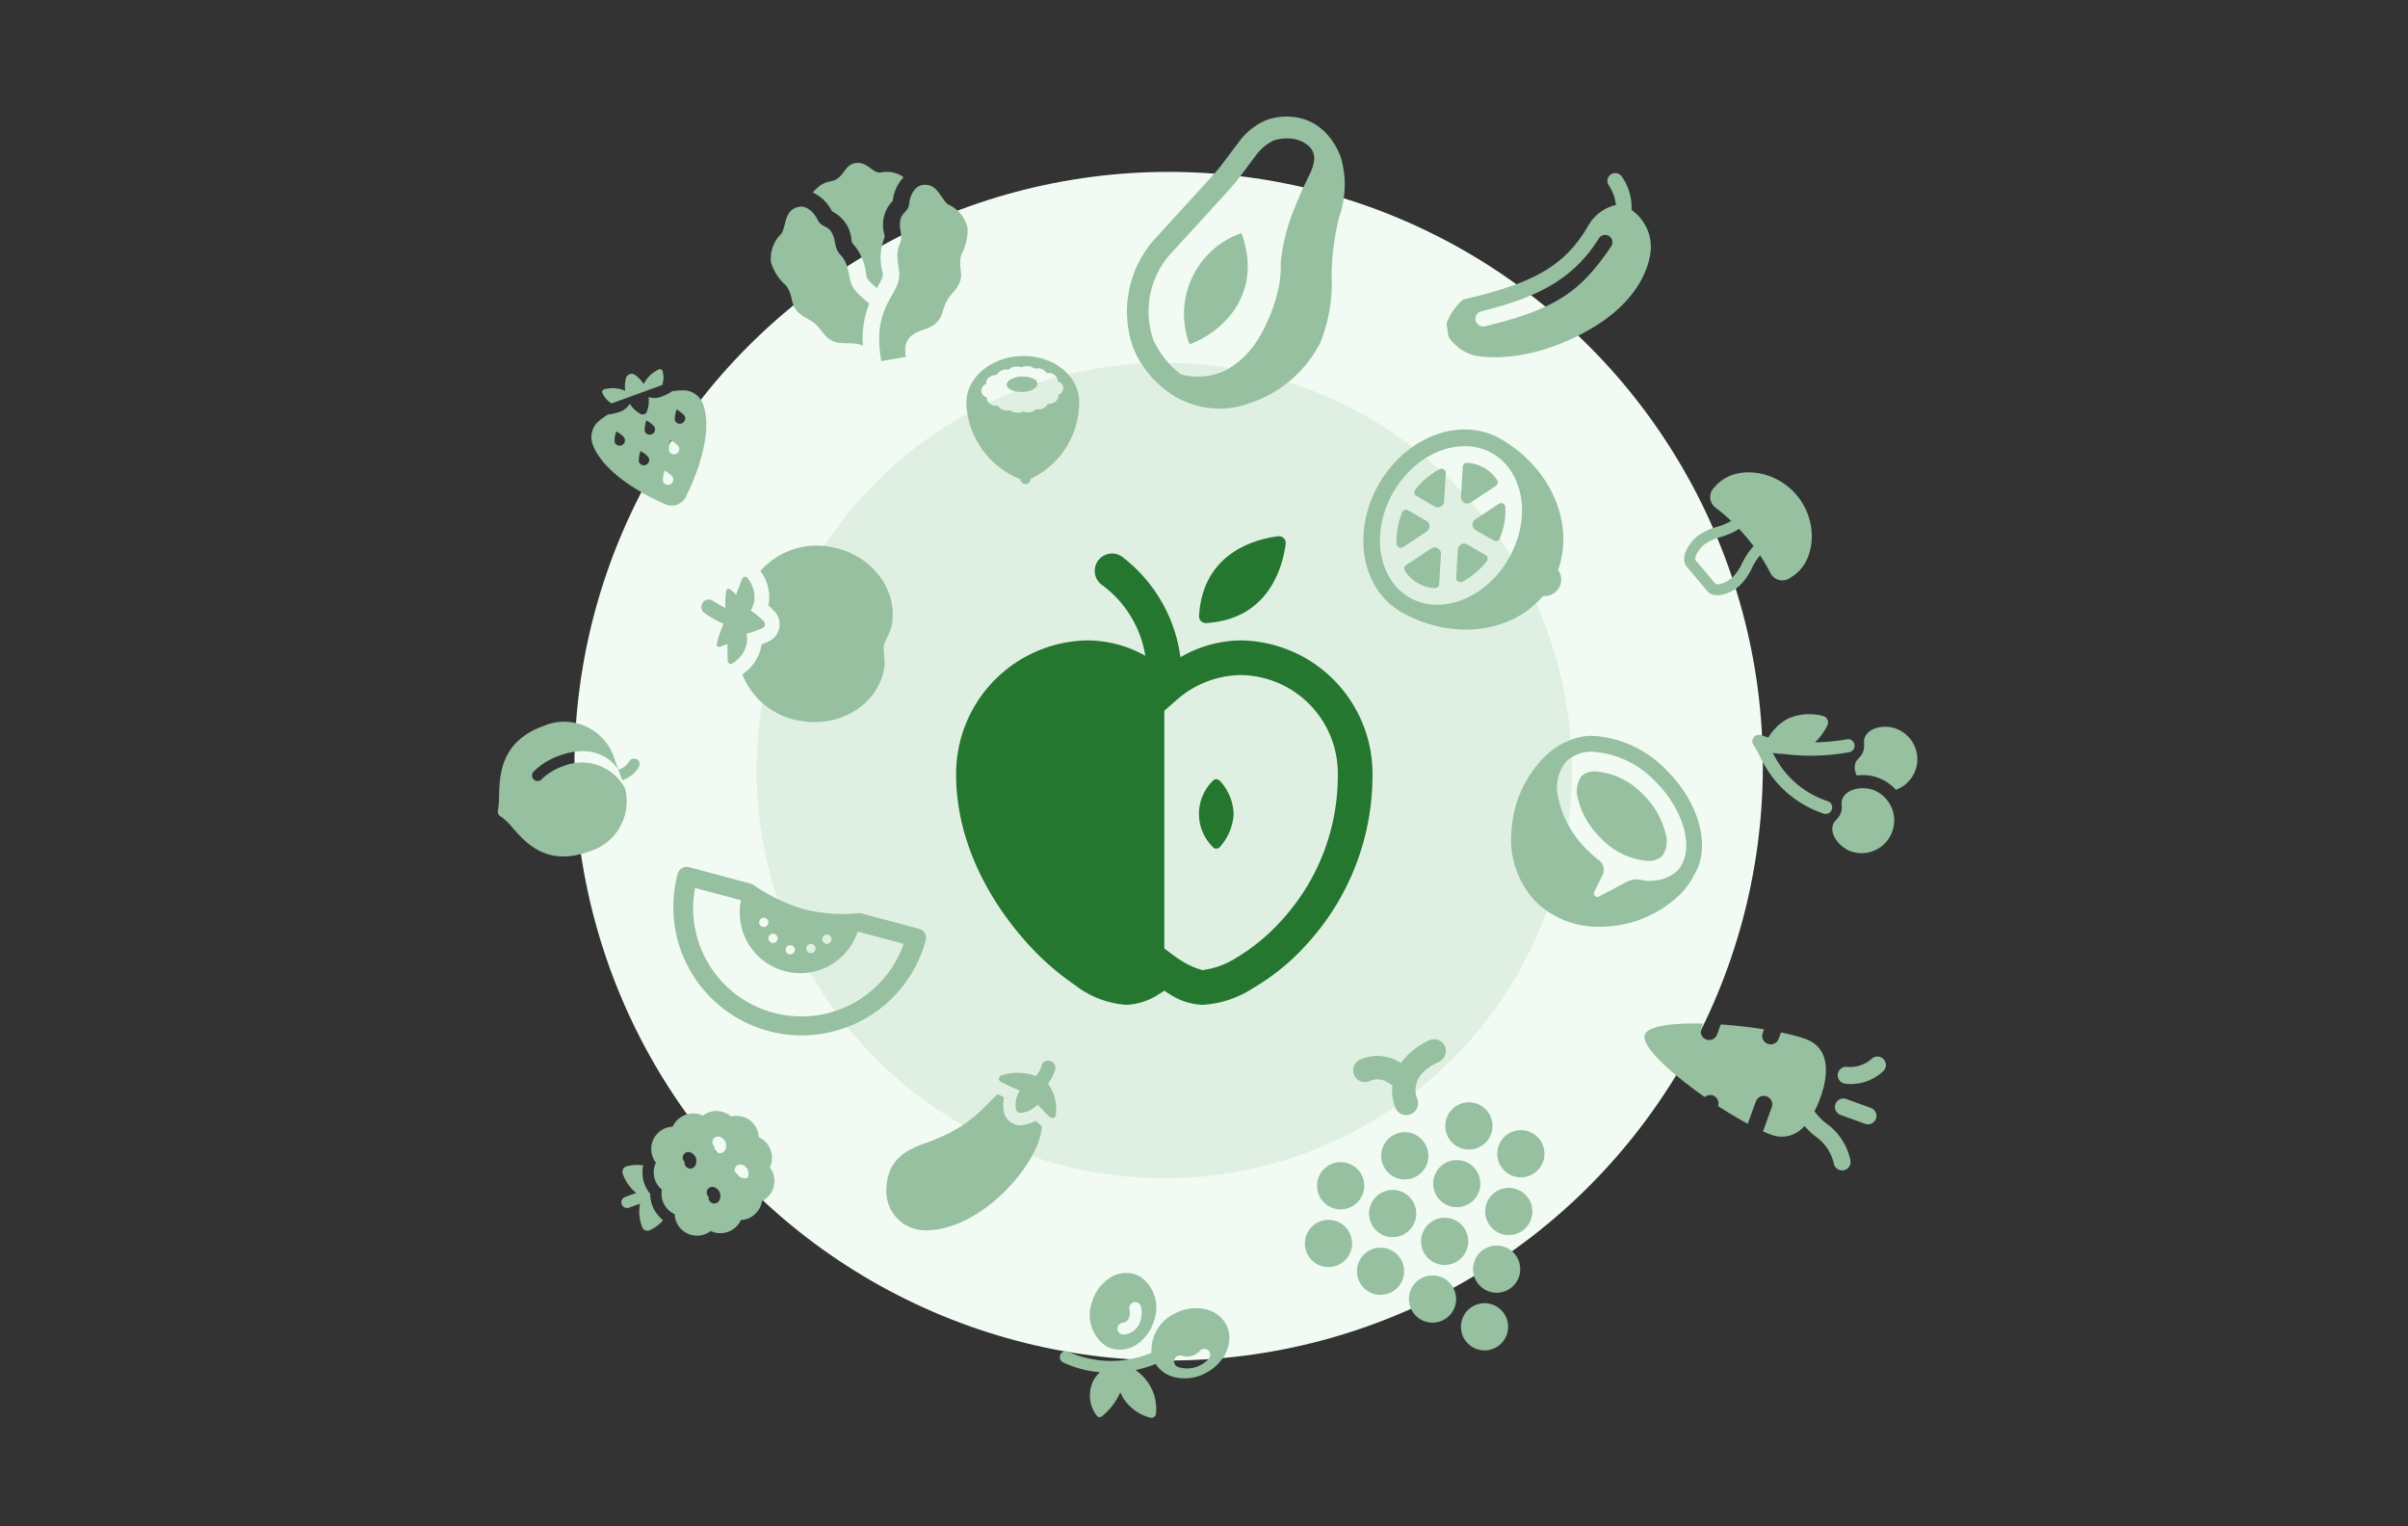 <svg xmlns="http://www.w3.org/2000/svg" width="227.33" height="144.05" viewBox="0 0 227.33 144.05">
  <rect x="0" y="0" width="227.33" height="144.05" fill="#333333" stroke="none"/>
  <g id="_1" data-name="1" transform="translate(-168 -409)">
    <g id="Nutrition_dashboard" data-name="Nutrition dashboard" transform="translate(212.877 415.717)">
      <circle id="Эллипс_14" data-name="Эллипс 14" cx="56.096" cy="56.096" r="56.096" transform="translate(9.354 9.508)" fill="#f1fbf3"/>
      <circle id="Эллипс_15" data-name="Эллипс 15" cx="38.489" cy="38.489" r="38.489" transform="translate(26.551 27.524)" fill="#dff0e3"/>
      <path id="Контур_20" data-name="Контур 20" d="M51.525,26.891c-2.938.1-5.252,2.134-5.168,4.539a8.063,8.063,0,0,0,5.09,7.085.484.484,0,0,0,.967-.034A7.983,7.983,0,0,0,57,31.058C56.912,28.653,54.462,26.788,51.525,26.891Zm-.45.984a1.217,1.217,0,0,1,.487.083,1.213,1.213,0,0,1,.48-.117,1.108,1.108,0,0,1,.75.24,1.227,1.227,0,0,1,.226-.031.979.979,0,0,1,.925.455c.021,0,.04,0,.058-.006a.873.873,0,0,1,.992.691.527.527,0,0,1-.009.1.648.648,0,0,1,.044,1.26.551.551,0,0,1,.016.1c.014.4-.407.74-.942.758a.539.539,0,0,1-.059,0,.976.976,0,0,1-.891.521,1.239,1.239,0,0,1-.227-.015,1.109,1.109,0,0,1-.732.291,1.213,1.213,0,0,1-.487-.083,1.214,1.214,0,0,1-.48.117,1.108,1.108,0,0,1-.75-.239,1.235,1.235,0,0,1-.225.031.975.975,0,0,1-.926-.458c-.022,0-.04.007-.058.008a.874.874,0,0,1-.994-.691.562.562,0,0,1,.01-.1.648.648,0,0,1-.044-1.26.53.53,0,0,1-.017-.095c-.014-.4.408-.74.943-.759.018,0,.037,0,.059,0a.978.978,0,0,1,.892-.519,1.229,1.229,0,0,1,.227.015A1.109,1.109,0,0,1,51.075,27.875Zm.517.95c-.8.028-1.439.376-1.425.777s.674.7,1.476.675,1.439-.376,1.425-.777S52.393,28.8,51.593,28.825Z" fill="#96c09f"/>
      <path id="Контур_21" data-name="Контур 21" d="M120.588,63.053a.616.616,0,0,0,.125.612,8.867,8.867,0,0,1,.541.992,12.963,12.963,0,0,0,1.038,1.763,10.1,10.1,0,0,0,4.951,3.643.618.618,0,1,0,.422-1.161,8.765,8.765,0,0,1-4.368-3.2,11.045,11.045,0,0,1-.808-1.353,5.9,5.9,0,0,0,1.033.1,20.151,20.151,0,0,0,6.164-.164.626.626,0,0,0,.486-.405.617.617,0,0,0-.728-.806,20.726,20.726,0,0,1-2.975.279,5.59,5.59,0,0,0,1.186-1.643l.012-.034a.619.619,0,0,0-.4-.8,5.057,5.057,0,0,0-3.253.19,4.718,4.718,0,0,0-1.943,1.828c-.216-.06-.427-.127-.636-.2a.616.616,0,0,0-.576.032c-.017.011-.034.02-.052.034a.329.329,0,0,0-.046.039l-.04.036a.034.034,0,0,1-.011.016.272.272,0,0,0-.031.04.339.339,0,0,0-.031.045.267.267,0,0,0-.015.03.009.009,0,0,0-.006.006v0a.535.535,0,0,0-.023.052v0A.163.163,0,0,1,120.588,63.053Zm7.6,8.012c-.38,1.044.664,2.212,1.687,2.584a3.087,3.087,0,0,0,2.111-5.8c-1.023-.373-2.573-.149-2.953.9-.128.351.069.729-.127,1.267S128.316,70.723,128.191,71.065Zm2.112-5.8a1.508,1.508,0,0,0,.118,1.213,4.217,4.217,0,0,1,3.692,1.352,3.073,3.073,0,0,0-.013-5.78c-1.023-.373-2.573-.149-2.953.9-.128.351.069.727-.127,1.267S130.427,64.923,130.3,65.265Z" fill="#96c09f"/>
      <path id="Контур_22" data-name="Контур 22" d="M42.424,81.353a.892.892,0,0,0-.525-.4L36.455,79.5a.921.921,0,0,0-.343-.022,14.8,14.8,0,0,1-5.064-.368,16.664,16.664,0,0,1-4.758-2.272A.962.962,0,0,0,26,76.695l-5.825-1.562a.878.878,0,0,0-1.072.619,12.121,12.121,0,1,0,23.417,6.274A.875.875,0,0,0,42.424,81.353Zm-1.987,1.018a10.226,10.226,0,0,1-19.7-5.28l4.342,1.165a5.712,5.712,0,0,0,11.014,2.963l.037,0Zm-6.872-.652a.436.436,0,1,1-.595-.159A.434.434,0,0,1,33.565,81.719Zm-1.512.873a.436.436,0,1,1-.595-.159A.434.434,0,0,1,32.053,82.592Zm-1.948.117a.436.436,0,1,1-.595-.159A.436.436,0,0,1,30.105,82.709Zm-2.5-2.587a.436.436,0,1,1-.595-.159A.436.436,0,0,1,27.6,80.122Zm.873,1.511a.436.436,0,1,1-.595-.159A.436.436,0,0,1,28.477,81.633Z" fill="#96c09f"/>
      <path id="Контур_23" data-name="Контур 23" d="M75.728,43.909c-2.031.261-7.08,1.513-7.41,7.562a.647.647,0,0,0,.723.618c6.053-.4,7.228-5.609,7.465-7.535A.644.644,0,0,0,75.728,43.909ZM60.11,45.528a1.638,1.638,0,0,0-.891,3.011,10.365,10.365,0,0,1,4.03,6.636,11.336,11.336,0,0,0-5.419-1.447A12.6,12.6,0,0,0,45.386,66.4c0,5.967,2.8,11.312,6.092,15.191a25.043,25.043,0,0,0,5.1,4.649,8.913,8.913,0,0,0,4.863,1.887A6.033,6.033,0,0,0,64.56,87.1c.276-.156.272-.175.482-.307.21.132.2.152.479.307a6.047,6.047,0,0,0,3.124,1.027,9.763,9.763,0,0,0,4.765-1.568,21.388,21.388,0,0,0,5.162-4.24A23.58,23.58,0,0,0,84.695,66.4a12.6,12.6,0,0,0-12.444-12.67,11.473,11.473,0,0,0-5.687,1.587,14.279,14.279,0,0,0-5.528-9.5A1.648,1.648,0,0,0,60.11,45.528ZM72.251,57A9.28,9.28,0,0,1,81.42,66.4a20.188,20.188,0,0,1-5.271,13.716,18.67,18.67,0,0,1-4.376,3.61,7.75,7.75,0,0,1-3.128,1.124,7.307,7.307,0,0,1-1.517-.607,10.713,10.713,0,0,1-1.113-.708l-.973-.724V60.372l1.074-.941A9.317,9.317,0,0,1,72.251,57Zm-2.3,9.83a.478.478,0,0,0-.37.191,4.386,4.386,0,0,0,0,6.17.455.455,0,0,0,.739,0,5.082,5.082,0,0,0,1.268-3.085,4.839,4.839,0,0,0-1.268-3.085A.483.483,0,0,0,69.956,66.834Z" fill="#25772f"/>
      <path id="Контур_24" data-name="Контур 24" d="M35.837,8.685c-1.087.192-1,1.483-2.311,1.715a2.351,2.351,0,0,0-1.288.662,3.211,3.211,0,0,0-.381.395,3.838,3.838,0,0,1,1.821,1.785h0a3.246,3.246,0,0,1,1.827,2.674c.038.217.072.3.069.3a1.019,1.019,0,0,0,.077.083A5.1,5.1,0,0,1,36.9,19.269c.066.375.288.591.955,1.164.018.018.038.033.056.049l.037-.071c.429-.765.564-1.044.5-1.415a5.066,5.066,0,0,1,.154-3.215c.013-.035.03-.068.036-.084a1.448,1.448,0,0,0-.033-.327,3.237,3.237,0,0,1,.8-3.134,0,0,0,0,0,0,0A3.876,3.876,0,0,1,40.43,10.01a3.97,3.97,0,0,0-.454-.268,2.771,2.771,0,0,0-1.664-.185C37.48,9.7,37.049,8.471,35.837,8.685ZM30.574,12.8c-1.41.249-1.191,1.7-1.676,2.538a3.217,3.217,0,0,0-.985,2.714A4.648,4.648,0,0,0,29.3,20.2c.944,1.243.131,2.106,1.963,3.116,1.575.794,1.408,1.737,2.6,2.208.766.312,1.894-.027,2.716.39a9.15,9.15,0,0,1,.6-3.973c-.867-.774-1.638-1.282-1.834-2.4-.483-2.74-1.094-1.685-1.388-3.353-.327-1.854-1.2-1.245-1.627-2.122S31.2,12.69,30.574,12.8Zm11.594-2.044c-.622.11-1.12.82-1.219,1.792s-1.132.7-.805,2.551c.294,1.668-.641.885-.158,3.626.425,2.408-2.647,3.064-1.662,8.647l2.318-.409c-.457-2.59,1.831-2.274,2.785-3.128s.48-1.68,1.69-2.965c1.373-1.574.314-2.107.777-3.6a4.646,4.646,0,0,0,.568-2.491,3.213,3.213,0,0,0-1.855-2.213C43.87,11.947,43.578,10.507,42.168,10.755Z" fill="#96c09f"/>
      <path id="Контур_25" data-name="Контур 25" d="M21.351,50.432a.7.7,0,0,0,.285.71,9.024,9.024,0,0,0,1.8,1.019,9.2,9.2,0,0,0-.646,1.918.217.217,0,0,0,.28.252,5.246,5.246,0,0,0,.725-.284c.009.643.021,1.229.03,1.615a.283.283,0,0,0,.438.231A2.835,2.835,0,0,0,25.607,54.1a3.13,3.13,0,0,0,.007-1.01,7.543,7.543,0,0,0,1.505-.535.392.392,0,0,0,.11-.625A7.338,7.338,0,0,0,26,50.918a3.137,3.137,0,0,0,.332-.936,2.847,2.847,0,0,0-.647-2.148.285.285,0,0,0-.492.072c-.14.359-.352.9-.58,1.506a5.072,5.072,0,0,0-.583-.516.218.218,0,0,0-.35.142,9.8,9.8,0,0,0-.072,1.633c-.615-.309-1.168-.66-1.168-.66a.691.691,0,0,0-1.09.42Zm5.563-3.257a4.083,4.083,0,0,1,.788,3.048c-.012.07-.028.141-.044.21.222.193.412.372.56.526a1.781,1.781,0,0,1-.5,2.851c-.192.093-.433.2-.706.3-.01.075-.02.154-.034.232A4.086,4.086,0,0,1,25.2,56.935a7.063,7.063,0,0,0,5.477,4.385c3.776.666,7.32-1.548,7.919-4.948.127-.721-.119-1.633-.033-2.12s.629-1.26.756-1.981c.6-3.4-1.974-6.69-5.75-7.356A7.061,7.061,0,0,0,26.914,47.175Z" fill="#96c09f"/>
      <path id="Контур_26" data-name="Контур 26" d="M96.814,34.724c-3.829-2.211-8.949-.2-11.507,4.232s-1.74,9.869,2.089,12.079c4.762,2.749,10.431,2.019,13.39-1.494a1.568,1.568,0,0,0,1.429-2.476C103.778,42.748,101.576,37.474,96.814,34.724Zm-.785,1.359c2.928,1.691,3.723,6.107,1.512,9.936s-6.432,5.347-9.36,3.657-3.725-6.107-1.515-9.936S93.1,34.393,96.029,36.083Zm-.785,1.359a3.693,3.693,0,0,0-1.623-.477.39.39,0,0,0-.4.373l-.171,2.846a.589.589,0,0,0,.914.528l2.379-1.571a.389.389,0,0,0,.122-.532A3.687,3.687,0,0,0,95.245,37.443Zm-3.809.145a.394.394,0,0,0-.4-.021A7.354,7.354,0,0,0,88.72,39.51a.393.393,0,0,0,.118.578l1.734,1a.59.59,0,0,0,.883-.474l.16-2.674A.386.386,0,0,0,91.436,37.587Zm5.587,3.226a.388.388,0,0,0-.4.023L94.39,42.311a.59.59,0,0,0,.031,1l1.73,1a.39.39,0,0,0,.561-.186,7.263,7.263,0,0,0,.527-2.978A.4.4,0,0,0,97.022,40.813Zm-8.969.635a.393.393,0,0,0-.56.187,7.284,7.284,0,0,0-.523,2.978.4.4,0,0,0,.612.312l2.235-1.475a.589.589,0,0,0-.031-1Zm5.583,3.224a.589.589,0,0,0-.883.474l-.16,2.674a.4.4,0,0,0,.578.375,7.312,7.312,0,0,0,2.315-1.944.39.39,0,0,0-.12-.579Zm-2.773.36a.581.581,0,0,0-.619.017l-2.38,1.572a.388.388,0,0,0-.123.529,3.583,3.583,0,0,0,2.846,1.643.388.388,0,0,0,.4-.37l.172-2.847A.584.584,0,0,0,90.863,45.031Z" fill="#96c09f"/>
      <path id="Контур_27" data-name="Контур 27" d="M15.479,65.227a.527.527,0,0,0-.966-.057,1.815,1.815,0,0,1-1.008.769l.359.987a2.788,2.788,0,0,0,1.6-1.3A.511.511,0,0,0,15.479,65.227Zm-1.974.712-.539-1.48a4.96,4.96,0,0,0-6.552-2.646C2.38,63.281,2.292,66.4,2.234,68.469a8.237,8.237,0,0,1-.1,1.31.527.527,0,0,0,.259.569,5.436,5.436,0,0,1,1.137,1.089c1.291,1.455,3.245,3.656,7.194,2.218a4.919,4.919,0,0,0,3.4-5.968,4.628,4.628,0,0,0-5.781-2.106,5.586,5.586,0,0,0-2.076,1.247.522.522,0,0,1-.74.042.511.511,0,0,1-.145-.212.518.518,0,0,1,.1-.528,6.424,6.424,0,0,1,2.5-1.537C11.934,63.156,13.505,65.938,13.505,65.938Z" fill="#96c09f"/>
      <path id="Контур_28" data-name="Контур 28" d="M74.611,4.643a6.175,6.175,0,0,0-2.639,2.195c-.72.909-1.388,1.9-2.135,2.751-.935,1.065-3.788,4.157-5.487,6.023A10.259,10.259,0,0,0,62.1,26.1a9.6,9.6,0,0,0,3.181,4.084A8.225,8.225,0,0,0,73.3,31.263a11.433,11.433,0,0,0,6.5-5.713,15.173,15.173,0,0,0,1.034-6.415l0,0a24.537,24.537,0,0,1,.7-5.33,9.112,9.112,0,0,0,.176-5.65,6.629,6.629,0,0,0-1.227-2.112.713.713,0,0,0-.04-.06l-.011.006a5,5,0,0,0-2.188-1.455A5.684,5.684,0,0,0,74.611,4.643Zm.7,1.924a3.845,3.845,0,0,1,2.316-.085,2.874,2.874,0,0,1,1.2.731l-.006,0a1.564,1.564,0,0,1,.361,1.219,4.137,4.137,0,0,1-.34,1.133c.007-.016-.207.432-.464.971s-.577,1.245-.9,2.05a18.48,18.48,0,0,0-1.444,5.431l-.007.1.013.1a9.825,9.825,0,0,1-.354,2.83A15.409,15.409,0,0,1,74,25.122,8.159,8.159,0,0,1,70.94,28.18a5.929,5.929,0,0,1-4.352.425c-.021-.016-.048-.032-.072-.049A8.7,8.7,0,0,1,64.022,25.4a8.144,8.144,0,0,1,1.841-8.411c1.691-1.852,4.518-4.917,5.51-6.044.868-.986,1.559-2.022,2.2-2.835A4.7,4.7,0,0,1,75.311,6.567Zm-2.988,8.715a8.088,8.088,0,0,0-4.9,10.5C70.516,24.653,74.421,21.045,72.323,15.281Z" fill="#96c09f"/>
      <path id="Контур_29" data-name="Контур 29" d="M14.565,28.6a.547.547,0,0,0-.343.371,3.063,3.063,0,0,0-.076,1.2,2.99,2.99,0,0,0-1.983-.141.251.251,0,0,0-.167.355,2.137,2.137,0,0,0,.869.977l4.772-1.737a2.123,2.123,0,0,0,.039-1.307.251.251,0,0,0-.357-.164,2.99,2.99,0,0,0-1.427,1.382,3.061,3.061,0,0,0-.827-.87A.548.548,0,0,0,14.565,28.6Zm.017,2.794a1.777,1.777,0,0,1-.866.729,4.9,4.9,0,0,1-1.212.291c-.491.317-.76.537-.76.537a2.011,2.011,0,0,0-.667,2.28c1.207,3.315,6.758,5.6,6.758,5.6a1.5,1.5,0,0,0,2.087-.76S22.7,34.755,21.5,31.44a2.01,2.01,0,0,0-1.978-1.317,9.223,9.223,0,0,0-.923.076,4.941,4.941,0,0,1-1.118.557,1.775,1.775,0,0,1-1.132,0,2.8,2.8,0,0,1-.159,1.378.419.419,0,0,1-.6.218A2.789,2.789,0,0,1,14.582,31.4ZM13.311,34s.686.409.781.67a.5.5,0,0,1-.948.345A2.538,2.538,0,0,1,13.311,34Zm2.843-1.035s.685.409.78.67a.5.5,0,0,1-.947.345A2.539,2.539,0,0,1,16.154,32.967ZM19,31.933s.685.409.78.67a.5.5,0,1,1-.947.345A2.538,2.538,0,0,1,19,31.933Zm-3.4,3.921s.685.408.78.669a.5.5,0,0,1-.947.345A2.53,2.53,0,0,1,15.6,35.853Zm2.842-1.034s.685.408.78.669a.5.5,0,1,1-.947.345A2.53,2.53,0,0,1,18.437,34.819ZM17.878,37.7s.685.408.78.669a.5.5,0,1,1-.947.345A2.53,2.53,0,0,1,17.878,37.7Z" fill="#96c09f"/>
      <path id="Контур_30" data-name="Контур 30" d="M83.51,93.3a1.113,1.113,0,1,0,.941,2.018,1.7,1.7,0,0,1,1.629.11,2.968,2.968,0,0,1,.492.322,4.647,4.647,0,0,0,.3,2.134,1.1,1.1,0,0,0,.912.642,1.112,1.112,0,0,0,1.1-1.6,2.018,2.018,0,0,1-.1-1.084c.1-.649.431-1.5,2.2-2.343a1.114,1.114,0,0,0,.157-1.929,1.116,1.116,0,0,0-1.122-.078,6.714,6.714,0,0,0-2.642,2.124,2.86,2.86,0,0,0-.27-.166A4.069,4.069,0,0,0,83.51,93.3Zm-2.763,9.885a2.228,2.228,0,1,0,2.962,1.078A2.227,2.227,0,0,0,80.747,103.184Zm6.056-2.823a2.227,2.227,0,1,0,2.96,1.079A2.224,2.224,0,0,0,86.8,100.361Zm6.053-2.823a2.228,2.228,0,1,0,2.96,1.079A2.227,2.227,0,0,0,92.856,97.538ZM79.6,108.633a2.227,2.227,0,1,0,2.959,1.077A2.225,2.225,0,0,0,79.6,108.633Zm6.056-2.823a2.226,2.226,0,1,0,2.959,1.076A2.222,2.222,0,0,0,85.659,105.81Zm6.053-2.823a2.226,2.226,0,1,0,2.958,1.077A2.224,2.224,0,0,0,91.713,102.987Zm6.053-2.823a2.227,2.227,0,1,0,2.958,1.077A2.225,2.225,0,0,0,97.766,100.164ZM84.512,111.257a2.227,2.227,0,1,0,2.961,1.076A2.225,2.225,0,0,0,84.512,111.257Zm6.056-2.823a2.226,2.226,0,1,0,2.958,1.077A2.222,2.222,0,0,0,90.568,108.434Zm6.053-2.823a2.227,2.227,0,1,0,2.959,1.077A2.225,2.225,0,0,0,96.621,105.611Zm-7.2,8.269a2.227,2.227,0,1,0,2.959,1.077A2.225,2.225,0,0,0,89.423,113.88Zm6.053-2.822a2.226,2.226,0,1,0,2.959,1.077A2.224,2.224,0,0,0,95.476,111.058ZM94.331,116.5a2.226,2.226,0,1,0,2.959,1.076A2.224,2.224,0,0,0,94.331,116.5Z" fill="#96c09f"/>
      <path id="Контур_31" data-name="Контур 31" d="M124.747,40.027c-2-2.382-5.442-2.784-7.265-1.254a4.845,4.845,0,0,0-.66.675,1.254,1.254,0,0,0,.271,1.761,16.454,16.454,0,0,1,1.468,1.25,6.662,6.662,0,0,1-1.273.537,5.471,5.471,0,0,0-1.965.93,3.7,3.7,0,0,0-1.017,1.342,2.05,2.05,0,0,0-.184.726,1.074,1.074,0,0,0,.228.754l1.974,2.352a1.068,1.068,0,0,0,.7.355,2.048,2.048,0,0,0,.748-.055,3.7,3.7,0,0,0,1.5-.769,5.485,5.485,0,0,0,1.258-1.773,6.67,6.67,0,0,1,.749-1.161,16.416,16.416,0,0,1,.976,1.663,1.256,1.256,0,0,0,1.687.574,4.857,4.857,0,0,0,.779-.534C126.543,45.868,126.745,42.408,124.747,40.027ZM120.006,44c.232.276.451.553.661.831a7.048,7.048,0,0,0-1.04,1.541,4.788,4.788,0,0,1-1.014,1.47,2.811,2.811,0,0,1-1.078.557,1.164,1.164,0,0,1-.38.035.266.266,0,0,1-.061-.014l-1.946-2.319a.323.323,0,0,1,0-.062,1.218,1.218,0,0,1,.1-.369,2.83,2.83,0,0,1,.737-.964,4.772,4.772,0,0,1,1.622-.744,6.987,6.987,0,0,0,1.7-.757Q119.659,43.592,120.006,44Z" fill="#96c09f"/>
      <path id="Контур_32" data-name="Контур 32" d="M54.061,93.392a.623.623,0,0,0-.593.439,2.231,2.231,0,0,1-.566,1.017,4.812,4.812,0,0,0-3.271-.044.318.318,0,0,0-.044.571,14.7,14.7,0,0,0,1.816.841,2.485,2.485,0,0,0-.376,1.723.438.438,0,0,0,.522.382,2.5,2.5,0,0,0,1.534-.785,13.806,13.806,0,0,0,1.163,1.193.33.33,0,0,0,.55-.206,4,4,0,0,0-.738-2.949,4.042,4.042,0,0,0,.663-1.283.672.672,0,0,0-.66-.9Zm-4.725,3.172c-1.245.95-2.3,3.045-6.95,4.655-1.834.649-3.589,1.623-3.589,4.524a3.681,3.681,0,0,0,3.7,3.671c5.385,0,10.836-6.454,10.982-9.808-.008-.008-.017-.013-.025-.021-.2-.182-.373-.352-.527-.506a4.933,4.933,0,0,1-1.14.384,1.728,1.728,0,0,1-.327.03,1.6,1.6,0,0,1-1.6-1.437,4.153,4.153,0,0,1,.046-1.205C49.728,96.766,49.531,96.669,49.336,96.565Z" fill="#96c09f"/>
      <path id="Контур_33" data-name="Контур 33" d="M105.472,62.737a5.221,5.221,0,0,0-2.562.622.351.351,0,0,1,.029-.054,7.466,7.466,0,0,0-2.088,1.5,10.809,10.809,0,0,0-3.026,6.805,8.552,8.552,0,0,0,2.307,6.807,8.447,8.447,0,0,0,6.053,2.336,10.877,10.877,0,0,0,7.56-3.058,7.373,7.373,0,0,0,1.351-1.9c1.537-2.523.517-6.652-2.587-9.754A10.478,10.478,0,0,0,105.472,62.737Zm0,1.5a8.961,8.961,0,0,1,5.976,2.863c2.819,2.817,3.721,6.673,1.978,8.421a3.9,3.9,0,0,1-3.461.792,2.009,2.009,0,0,0-1.273.209l-2.61,1.382a.332.332,0,0,1-.451-.44l.783-1.588a1.121,1.121,0,0,0-.327-1.382,10.692,10.692,0,0,1-1.08-.95,9.658,9.658,0,0,1-2.76-4.894,3.847,3.847,0,0,1,.779-3.525A3.36,3.36,0,0,1,105.472,64.239Zm.3,1.859a1.913,1.913,0,0,0-1.336.437,2.43,2.43,0,0,0-.328,2.193,7.631,7.631,0,0,0,2.1,3.619,6.87,6.87,0,0,0,4.481,2.2,1.9,1.9,0,0,0,1.33-.437,2.416,2.416,0,0,0,.329-2.193,7.635,7.635,0,0,0-2.091-3.621A6.884,6.884,0,0,0,105.772,66.1Z" fill="#96c09f"/>
      <path id="Контур_34" data-name="Контур 34" d="M58.778,127.011a.374.374,0,0,0,.439-.1,5.911,5.911,0,0,0,1.672-2.216,3.547,3.547,0,0,0,.251.511A4.306,4.306,0,0,0,63.7,127.09a.493.493,0,0,0,.375-.058.4.4,0,0,0,.179-.3,4.436,4.436,0,0,0-1.932-4.132,11.194,11.194,0,0,0,1.9-.576,2.9,2.9,0,0,0,1.6,1.2,4.137,4.137,0,0,0,3.132-.347c1.866-.97,2.731-3.02,1.929-4.566A2.749,2.749,0,0,0,69.8,117.2a3.02,3.02,0,0,0-.628-.275,4.145,4.145,0,0,0-3.134.344,3.8,3.8,0,0,0-2.2,3.7,9.868,9.868,0,0,1-7.866-.1.561.561,0,0,0-.507,1,.183.183,0,0,0,.035.017,10.4,10.4,0,0,0,3.462.924,3.038,3.038,0,0,0-.595.743,3.147,3.147,0,0,0,.281,3.335A.379.379,0,0,0,58.778,127.011Zm.7-6.712a2.474,2.474,0,0,0,.563.254,2.8,2.8,0,0,0,2.436-.4,4.083,4.083,0,0,0,1.578-2.175,3.559,3.559,0,0,0-1.3-4.2,2.422,2.422,0,0,0-.508-.222,2.793,2.793,0,0,0-2.434.4,4.077,4.077,0,0,0-1.58,2.174A3.582,3.582,0,0,0,59.48,120.3Zm6.827,2a.561.561,0,0,1,.418-1.041,1.627,1.627,0,0,0,1.679-.482.564.564,0,0,1,.693-.1.533.533,0,0,1,.1.075.561.561,0,0,1,.031.793A2.745,2.745,0,0,1,66.307,122.3Zm-5.469-3.162a.548.548,0,0,1-.215-.37.558.558,0,0,1,.478-.631.691.691,0,0,0,.535-.314,1.379,1.379,0,0,0,.129-.9.56.56,0,1,1,1.067-.34,2.433,2.433,0,0,1-.247,1.842,1.8,1.8,0,0,1-1.331.824A.558.558,0,0,1,60.838,119.136Z" fill="#96c09f"/>
      <path id="Контур_35" data-name="Контур 35" d="M132.231,98.872a.8.8,0,0,0-.5-1.018l-2.256-.821a.8.8,0,1,0-.547,1.5l2.256.821a.806.806,0,0,0,1.043-.486Zm-2.455,4.38a.789.789,0,0,0,.037-.446,5.727,5.727,0,0,0-2.091-3.352,5.436,5.436,0,0,1-1.3-1.283,10.513,10.513,0,0,0,.53-1.207c.274-.752,1.643-4.514-1.367-5.609a17.048,17.048,0,0,0-2.329-.621l-.2.552a.8.8,0,1,1-1.5-.548l.108-.3c-1.3-.206-2.715-.365-4.091-.459l-.325.893a.8.8,0,1,1-1.5-.547l.154-.423c-2.835-.075-5.186.2-5.489,1.036-.4,1.084,2.458,3.666,5.652,5.892a.789.789,0,0,1,.775-.147.8.8,0,0,1,.482,1c.965.627,1.925,1.2,2.8,1.672l.748-2.056a.8.8,0,1,1,1.5.547l-.811,2.228c.266.115.513.219.742.3a2.778,2.778,0,0,0,3.17-.816,7.765,7.765,0,0,0,1.309,1.182,4.343,4.343,0,0,1,1.467,2.351.8.8,0,0,0,1.533.155Zm3.343-9.183a.8.8,0,0,0-1.319-.83,3.121,3.121,0,0,1-2.221.755.8.8,0,0,0-.774.265.787.787,0,0,0-.136.8.8.8,0,0,0,.641.511A4.454,4.454,0,0,0,132.9,94.4.791.791,0,0,0,133.119,94.069Z" fill="#96c09f"/>
      <path id="Контур_36" data-name="Контур 36" d="M107.716,9.626a.736.736,0,0,0-.743.359.747.747,0,0,0,.054.828,4.138,4.138,0,0,1,.65,1.84.753.753,0,0,0-.224.032,4.072,4.072,0,0,0-2.387,1.9c-2.165,3.711-5.008,5.4-11.667,6.935a.875.875,0,0,0-.207.081,5.64,5.64,0,0,0-1.4,1.932.733.733,0,0,0-.084.464l.132.912a.717.717,0,0,0,.122.309,4.457,4.457,0,0,0,2.356,1.624c.04.009.066.013.149.028.858.151,5.324.715,10.958-2.621,4.144-2.45,5.215-5.379,5.484-6.907a4.255,4.255,0,0,0-1.635-4.15c-.061-.052-.11-.089-.124-.1s0,0,0,0a5.048,5.048,0,0,0-.933-3.163A.734.734,0,0,0,107.716,9.626Zm-1.052,5.831a.658.658,0,0,1,.238.047.685.685,0,0,1,.33,1.02c-.229.347-.526.782-.849,1.2-2.5,3.379-5.052,4.92-11.069,6.354a.734.734,0,0,1-.758-.275.723.723,0,0,1,.4-1.132c5.206-1.3,8.632-2.939,11.106-6.875A.7.7,0,0,1,106.664,15.457Z" fill="#96c09f"/>
      <path id="Контур_37" data-name="Контур 37" d="M13.821,106.952a.535.535,0,0,0,.685.32l1.035-.377a4.089,4.089,0,0,0,.2,2.2.525.525,0,0,0,.682.322,3.49,3.49,0,0,0,1.3-.963,3.194,3.194,0,0,1-1.027-1.413,3.14,3.14,0,0,1-.187-1.069,3.136,3.136,0,0,1-.544-.939,3.174,3.174,0,0,1-.119-1.745,3.515,3.515,0,0,0-1.616.1.525.525,0,0,0-.316.683,4.1,4.1,0,0,0,1.265,1.814l-1.04.379A.534.534,0,0,0,13.821,106.952Zm3.88-.275a2.141,2.141,0,0,0,1.116,1.212,2.112,2.112,0,0,0,3.4,1.587,2.138,2.138,0,0,0,2.856-1.04,2.151,2.151,0,0,0,.615-.117,2.128,2.128,0,0,0,1.368-1.662,2.132,2.132,0,0,0,1.049-2.631,2.107,2.107,0,0,0-.305-.545,2.137,2.137,0,0,0-1.04-2.856,2.1,2.1,0,0,0-2.611-1.954,2.126,2.126,0,0,0-2.116-.394,2.159,2.159,0,0,0-.547.306,2.137,2.137,0,0,0-2.856,1.04,2.112,2.112,0,0,0-1.587,3.4,2.137,2.137,0,0,0-.077,1.644,2.109,2.109,0,0,0,.645.9A2.116,2.116,0,0,0,17.7,106.677Zm2.1-3.4a.523.523,0,0,1-.042-.323.533.533,0,0,1,.541-.9.947.947,0,0,1,.52.518.935.935,0,0,1-.064.733.537.537,0,0,1-.724.219A.524.524,0,0,1,19.805,103.273Zm2.263,3.29a.541.541,0,0,1-.042-.323.534.534,0,0,1,.542-.9.955.955,0,0,1,.52.519.94.94,0,0,1-.065.73.533.533,0,0,1-.725.22A.544.544,0,0,1,22.068,106.563Zm.329-5.347a.535.535,0,0,1,.717-.629.869.869,0,0,1,.456,1.252.534.534,0,0,1-1-.346A.55.55,0,0,1,22.4,101.216Zm2.1,2.649a.55.55,0,0,1,.022-.333.535.535,0,0,1,.7-.3.868.868,0,0,1,.455,1.251,1.071,1.071,0,0,1-1.173-.621Z" fill="#96c09f"/>
    </g>
  </g>
</svg>
